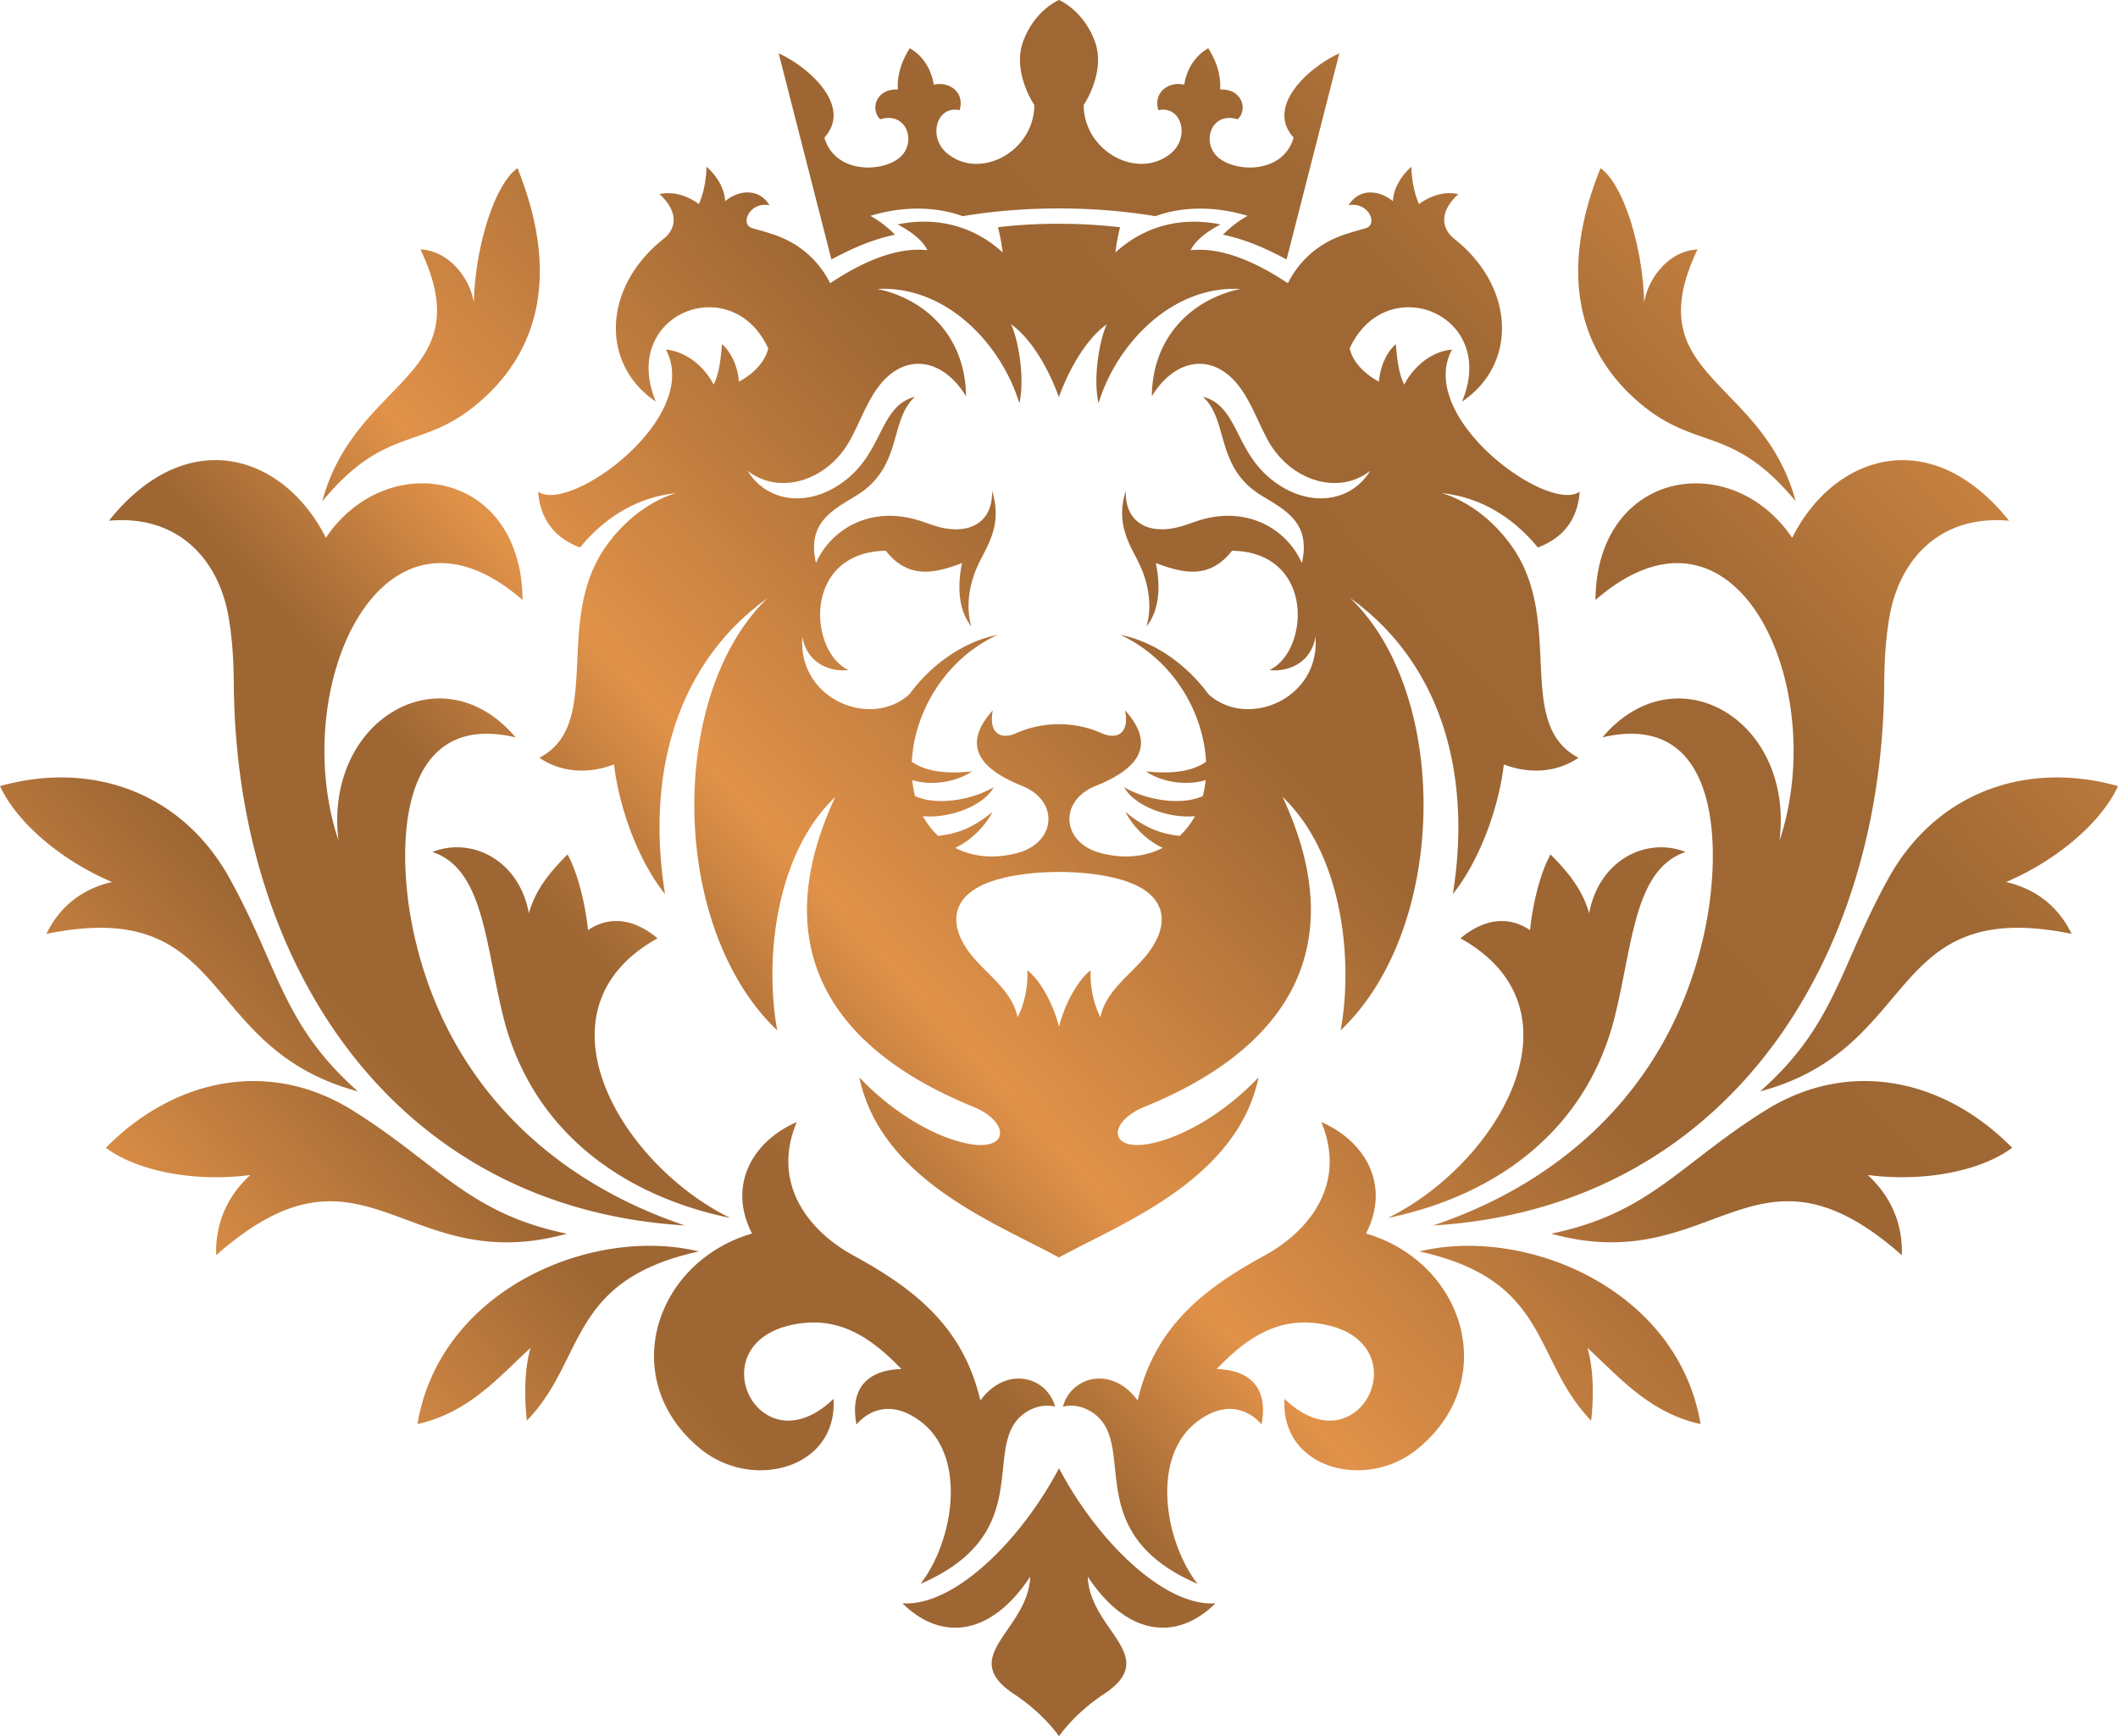 <svg id="Layer_1" data-name="Layer 1" xmlns="http://www.w3.org/2000/svg" xmlns:xlink="http://www.w3.org/1999/xlink" viewBox="0 0 1750.65 1435.11"><defs><style>.cls-1{fill-rule:evenodd;fill:url(#linear-gradient);}</style><linearGradient id="linear-gradient" x1="-7496.72" y1="-19941.35" x2="36268.42" y2="20074.14" gradientTransform="matrix(0.03, 0, 0, -0.03, 1161.38, 1158.52)" gradientUnits="userSpaceOnUse"><stop offset="0" stop-color="#de9048"/><stop offset="0.14" stop-color="#9d6633"/><stop offset="0.24" stop-color="#9d6633"/><stop offset="0.34" stop-color="#e19249"/><stop offset="0.54" stop-color="#9d6633"/><stop offset="0.72" stop-color="#9e6733"/><stop offset="1" stop-color="#ed9a4d"/></linearGradient></defs><path class="cls-1" d="M1500,713.62a444.41,444.41,0,0,0-50.41,2.87,180.52,180.52,0,0,1,3.89,20.87c-24.2-22.05-54.81-29.76-86.89-23.16,16.33,8.6,22,16,24.68,21.31-26-2.87-54.82,10.22-80.37,27.28-9-17.54-23.81-32.44-46.66-40.19-6.07-2.05-12.07-3.7-17.71-5.29-10.53-3-2.41-22.1,14.18-19-8.81-14.28-25.32-12.7-36.66-3.34-.79-16.65-15.41-28.44-15.41-28.44s.09,16.69-6.3,30.85c-7.89-5.74-19.28-11-32.57-8.22,16.38,14.87,13.74,28.77,3.42,36.95-50.6,40.06-52.28,103.76-6.4,134.52-30.38-72.56,62.82-109.39,92.9-43.92-2.32,9.56-9.87,19.61-24.2,27.45-1-11.78-5.73-23.64-14-31-1,10.76-2,23.77-7,33.48-4.06-8.64-17.69-26.86-39.46-29,30.31,56.1-79.65,136.07-105.53,117.43,1.75,23.89,14.55,38.58,34.61,46.16,15.9-19.39,41.8-41.09,79.8-45,0,0-31.68,7-57.86,43.36-44.9,62.27-1.81,147.3-55.52,175.43,18.25,12.56,41.37,13.38,61.67,5.49,4.5,37.95,21.13,81.16,42.18,107.15-15.76-97.62,8.56-190,84.86-244.68-83,79.52-81.23,272.82,7.88,357.35-10.56-57.6-1.89-145.46,47.95-192.89-57.94,124.3-3.68,208.09,113.87,255.94,32.25,13.13,30.25,40-10.2,29.24-22.21-5.88-53.71-22.1-83.78-53.43,18,85.26,114.3,120.92,165,148.86,50.7-27.94,147-63.61,165-148.86-30.07,31.33-61.58,47.54-83.79,53.43-40.44,10.73-42.45-16.11-10.19-29.24,117.55-47.85,171.8-131.64,113.86-255.94,49.84,47.43,58.52,135.29,47.95,192.89,89.12-84.53,90.89-277.83,7.89-357.35,76.3,54.7,100.62,147.06,84.86,244.68,21-26,37.67-69.2,42.18-107.15,20.3,7.89,43.42,7.07,61.67-5.49-53.72-28.13-10.62-113.16-55.53-175.43-26.18-36.31-57.86-43.36-57.86-43.36,38,3.9,63.91,25.6,79.81,45,20.06-7.58,32.86-22.28,34.6-46.16-25.87,18.63-135.84-61.33-105.53-117.43-21.76,2.09-35.4,20.31-39.45,29-5-9.71-6-22.72-7-33.48-8.23,7.32-13,19.18-14,31-14.32-7.84-21.88-17.89-24.19-27.45,30.07-65.47,123.28-28.64,92.9,43.92,45.87-30.76,44.2-94.46-6.4-134.52-10.33-8.18-13-22.08,3.42-36.95-13.3-2.81-24.69,2.48-32.57,8.22-6.4-14.16-6.31-30.85-6.31-30.85S1776.77,678.36,1776,695c-11.34-9.36-27.84-10.94-36.66,3.34,16.59-3.14,24.72,16,14.19,19-5.65,1.6-11.65,3.24-17.71,5.29-22.86,7.75-37.69,22.65-46.67,40.19-25.54-17.06-54.35-30.15-80.37-27.28,2.71-5.29,8.35-12.71,24.69-21.31-32.08-6.6-62.7,1.11-86.89,23.16a180.45,180.45,0,0,1,3.88-20.87,444.24,444.24,0,0,0-50.4-2.87Zm0-184.91s-19.84,8.12-29.48,33.83,9.1,53,9.1,53c-.26,38.58-45.16,62.49-72.28,39.76-15.64-13.11-8.86-39.47,10.52-35.56,4.58-15.51-9.52-24-21.34-21-2-12.4-8.53-23.69-19.88-30.15-6.68,10.59-10.58,22-9.83,34.14-17.57-1.06-23.41,16-14.52,24.58,22.47-6.93,30.72,20.34,15.2,32.3s-53,12.07-61.41-17.15c23.74-26.33-13.6-58.76-37.77-69.64l43.58,170.34c18.76-10,34.61-16.7,52.58-20.48a90.65,90.65,0,0,0-20.36-15.57c32.25-9.8,59.48-6,76.25.3,50.37-8.56,108.91-8.56,159.29,0,16.77-6.28,44-10.1,76.25-.3a90.42,90.42,0,0,0-20.36,15.57c18,3.78,33.82,10.48,52.58,20.48l43.58-170.34c-24.18,10.88-61.51,43.31-37.77,69.64-8.38,29.22-45.86,29.15-61.41,17.15s-7.27-39.23,15.2-32.3c8.89-8.59,3-25.63-14.52-24.58.76-12.1-3.15-23.55-9.83-34.14-11.35,6.46-17.85,17.75-19.88,30.15-11.82-3-25.92,5.47-21.34,21,19.38-3.92,26.16,22.45,10.52,35.56-27.12,22.73-72-1.18-72.28-39.76,0,0,18.74-27.31,9.1-53S1500,528.71,1500,528.71Zm-34.18,840.71c7.44-14.39,8.56-31.31,8-38.8,12,9.46,22.15,30.25,26.2,46.79,4-16.54,14.2-37.33,26.18-46.79-.57,7.49.55,24.41,8,38.8,4.26-20.75,23.24-33.84,36.5-49.31,19.78-23.06,20.67-47.66-9-60.62-30.75-13.45-92.69-13.45-123.44,0-29.63,13-28.75,37.56-9,60.62,13.26,15.47,32.24,28.56,36.5,49.31Zm-5.46-572.67c5.38,11,11.8,42.61,6.88,65.35-14.61-48.37-60-97.51-117.31-94.57,40.09,8.5,72.75,39.56,73.23,88.69-19.53-32.07-52-37.13-74.05-5.6-8.51,12.2-14,27.38-21.36,41.07-18.28,34.14-58.44,47-85.1,26.15,16.28,26.79,52.77,31.42,83.16,5.9,29-24.31,26.56-59.64,55.2-67.14-21.7,19.52-9.75,58.09-48.62,81.78-19.94,12.16-40.84,22.48-33.26,55.69,11.43-26,41.26-45.87,79.23-36.81,10.72,2.55,18.64,6.92,29.49,8.43,23.07,3.22,37.77-9.17,36.78-31.5,4,12.76,3.73,23.33,1.22,32.66-3.73,13.91-10.28,21.92-15.09,34.31-5.41,13.92-7.56,30.89-3.18,45.23-11.49-14-11.37-35.55-7.67-52.35-24,9.26-45.08,12.85-63.06-10.15-68.89,1.26-63.87,83.05-30.95,98.62-14.93,1.81-34.34-5.55-38-27.55-4,51.88,56.77,76.54,88.47,47.54,17.87-24.31,44.31-43.36,72.6-49-44.68,21-68.64,65.28-70.63,104.82,12.41,8.76,30.64,10.05,49.77,7.94-14.15,9.56-34.69,11.8-49.41,7.19a88.23,88.23,0,0,0,2.31,13.21c17.31,8,46.09,3.71,64.93-7.23-8.61,15.94-37.54,25.94-58.41,23.85a64.69,64.69,0,0,0,12.62,16.33c16.58-2,28.43-6.59,44.88-19.78a70,70,0,0,1-30.78,29.69c14.09,7.21,31.57,9.35,51,4.3,32.68-8.5,35.07-43.19,4.4-55.49-31-12.44-52.62-31.31-24.36-62.48-3.84,20.21,7.61,24,19,19a87.57,87.57,0,0,1,71.32,0c11.44,5,22.89,1.2,19-19,28.25,31.17,6.62,50-24.36,62.48-30.67,12.3-28.28,47,4.4,55.49,19.41,5.05,36.88,2.91,51-4.3a70,70,0,0,1-30.78-29.69c16.45,13.19,28.29,17.79,44.88,19.78a64.87,64.87,0,0,0,12.62-16.33c-20.87,2.1-49.79-7.91-58.41-23.85,18.83,10.94,47.61,15.2,64.93,7.23a88.23,88.23,0,0,0,2.31-13.21c-14.72,4.61-35.27,2.37-49.41-7.19,19.12,2.11,37.36.82,49.76-7.94-2-39.54-25.94-83.77-70.62-104.82,28.29,5.59,54.73,24.65,72.61,49,31.69,29,92.47,4.34,88.46-47.54-3.65,22-23,29.36-38,27.55,32.92-15.57,37.94-97.36-30.95-98.62-18,23-39,19.41-63.06,10.15,3.7,16.8,3.82,38.35-7.67,52.35,4.38-14.34,2.23-31.31-3.18-45.23-4.81-12.39-11.36-20.4-15.09-34.31-2.51-9.33-2.83-19.9,1.21-32.66-1,22.33,13.72,34.72,36.79,31.5,10.86-1.51,18.77-5.88,29.49-8.43,38-9.06,67.8,10.84,79.22,36.81,7.58-33.21-13.31-43.53-33.25-55.69-38.86-23.69-26.92-62.26-48.63-81.78,28.65,7.5,26.26,42.83,55.21,67.14,30.39,25.52,66.87,20.89,83.16-5.9-26.65,20.87-66.82,8-85.1-26.15-7.32-13.69-12.84-28.87-21.36-41.07-22-31.53-54.52-26.46-74.06,5.6.49-49.13,33.15-80.19,73.25-88.69-57.28-2.95-102.71,46.19-117.32,94.57-4.92-22.74,1.5-54.34,6.87-65.35-13.8,9.62-29,31.07-39.63,60.21C1489.33,827.82,1474.17,806.37,1460.36,796.75Zm-367.15,751.64c-81.5-16.84-106-57.43-176.82-101.74-68.65-43-147.24-27-204.23,30.73,24.27,18.22,70.35,28.78,119.37,22.52-16,14.73-29.11,36.37-28.17,66.25,122.77-108.3,154.61,19.76,289.85-17.75Zm704.55,14.68c87.16-21.19,213.64,30.49,232.55,142.67-42.83-9.52-67.31-39.06-93.48-62.93,7.59,26.37,3,60.08,3,60.08-49-50.75-33.19-116-142-139.82Zm151.4-424.92c60.95-71.84,158.64-14.37,146.39,85.38,42.19-126.38-35.35-300.34-152.13-198.93.87-107.14,112.13-126,162.59-51.38,34.15-68.16,114.19-95.5,179.32-14.08-57.11-5.26-91.2,32-99.17,80.9-3.33,20.36-3.92,37.65-4.07,54.61-2.07,232.56-133.41,432.53-372.89,446.94,113.26-38,198.3-120.68,224.46-243.19C2048.14,1230.57,2047.35,1115.12,1949.16,1138.15Zm-177.33,397.22c90.31-44.31,166.65-171.77,60-231.13,21-17.42,40.86-17.94,57.51-6.75,1.84-18.82,7.68-45.91,16.91-62.59,14.2,14.27,26.36,28.79,31.94,48.64,8.12-43.78,47-63.46,79.78-50.65-42.31,14-43.71,75.95-58.46,135.61-23.52,95.14-99.11,148.67-187.65,166.87ZM1500,1742.24c-32.36,61.3-87.72,114.62-129.41,111.61,32,31.63,73,27.41,105.61-22-1.53,44.43-61,65.52-13.39,97,25.16,16.63,37.19,34.93,37.19,34.93s12-18.29,37.19-34.93c47.62-31.49-11.87-52.57-13.39-97,32.59,49.37,73.63,53.59,105.61,22C1587.71,1856.86,1532.36,1803.54,1500,1742.24ZM891.09,943c54.84-66.09,83.8-39.19,134.49-86.13,47.92-44.37,59.37-108.48,26.83-189.17-18.8,13.19-35,64.68-36.06,111.15-3.16-19.8-20-42.72-44.14-44C1022.84,841.12,918.73,840.33,891.09,943Zm1217.82,0c-54.84-66.09-83.79-39.2-134.49-86.13-47.92-44.36-59.37-108.48-26.83-189.17,18.8,13.19,35,64.68,36.06,111.15,3.16-19.79,20-42.72,44.14-44C1977.16,841.12,2081.27,840.33,2108.91,943Zm-29.3,487.7c62.49-55.39,65.26-102.63,106.13-176.27,39.66-71.41,114.48-97.1,189.59-76-12.64,27.87-47.52,60.06-92.52,79.29,20.38,4.65,41.48,16.68,54.18,42.84-154.57-31.57-124.08,94.59-257.38,130.18Zm-359,193c78.15,16.4,27.08,120.2-34.17,61.18-3.58,57.53,66.95,76.39,109.8,41.45,69.46-56.58,38.82-154.3-42.47-178.09,20.42-39.78-.33-76.2-37-92.15,20.56,48.74-7.09,88.52-46.85,110.32-46.87,25.71-90.25,56.5-104.9,119.86-21-29-54.87-20.25-61.79,5.1,9.64-2.45,19.42.69,26.77,6.51,34.37,27.17-12.19,98.12,84.5,139.93-27.34-35.35-38.72-104.81-.43-134,33-25.16,53.35,2.35,53.35,2.35,6.69-35.6-15.67-45.36-37.1-45.93,27.15-28.35,53.84-44.19,90.32-36.54Zm186.21-75.34c81.49-16.84,106-57.43,176.82-101.74,68.65-43,147.23-27,204.22,30.73-24.26,18.22-70.35,28.78-119.37,22.52,16,14.73,29.11,36.37,28.17,66.25-122.76-108.3-154.6,19.76-289.84-17.75Zm-704.55,14.68c-87.16-21.19-213.65,30.49-232.56,142.67,42.84-9.52,67.32-39.06,93.49-62.93-7.6,26.37-3,60.08-3,60.08C1109.23,1652.14,1093.4,1586.92,1202.25,1563.07Zm25.92-27.7c-90.3-44.31-166.65-171.77-60-231.13-21-17.42-40.86-17.94-57.51-6.75-1.84-18.82-7.68-45.91-16.91-62.59-14.19,14.27-26.36,28.79-31.94,48.64-8.12-43.78-47-63.46-79.78-50.65,42.32,14,43.72,75.95,58.46,135.61,23.52,95.14,99.12,148.67,187.65,166.87Zm-177.33-397.22c-60.95-71.84-158.64-14.37-146.39,85.38-42.19-126.38,35.35-300.34,152.14-198.93-.88-107.14-112.13-126-162.6-51.38-34.15-68.16-114.19-95.5-179.32-14.08,57.11-5.26,91.2,32,99.17,80.9,3.33,20.36,3.92,37.65,4.07,54.61,2.08,232.56,133.41,432.53,372.89,446.94-113.26-38-198.3-120.68-224.46-243.19C951.86,1230.57,952.65,1115.12,1050.84,1138.15Zm228.58,485.58c-78.15,16.4-27.09,120.2,34.17,61.18,3.58,57.53-66.95,76.39-109.81,41.45-69.45-56.58-38.82-154.3,42.47-178.09-20.41-39.78.33-76.2,37-92.15-20.56,48.74,7.08,88.52,46.84,110.32,46.88,25.71,90.25,56.5,104.9,119.86,21-29,54.87-20.25,61.8,5.1-9.64-2.45-19.43.69-26.78,6.51-34.37,27.17,12.19,98.12-84.5,139.93,27.35-35.35,38.73-104.81.43-134-33-25.16-53.35,2.35-53.35,2.35-6.68-35.6,15.67-45.36,37.11-45.93-27.15-28.35-53.85-44.19-90.32-36.54Zm-359-193c-62.5-55.39-65.27-102.63-106.14-176.27-39.65-71.41-114.47-97.1-189.58-76,12.63,27.87,47.51,60.06,92.52,79.29-20.39,4.65-41.49,16.68-54.18,42.84C817.58,1269,787.1,1395.11,920.4,1430.7Z" transform="translate(-624.68 -528.71)"/></svg>